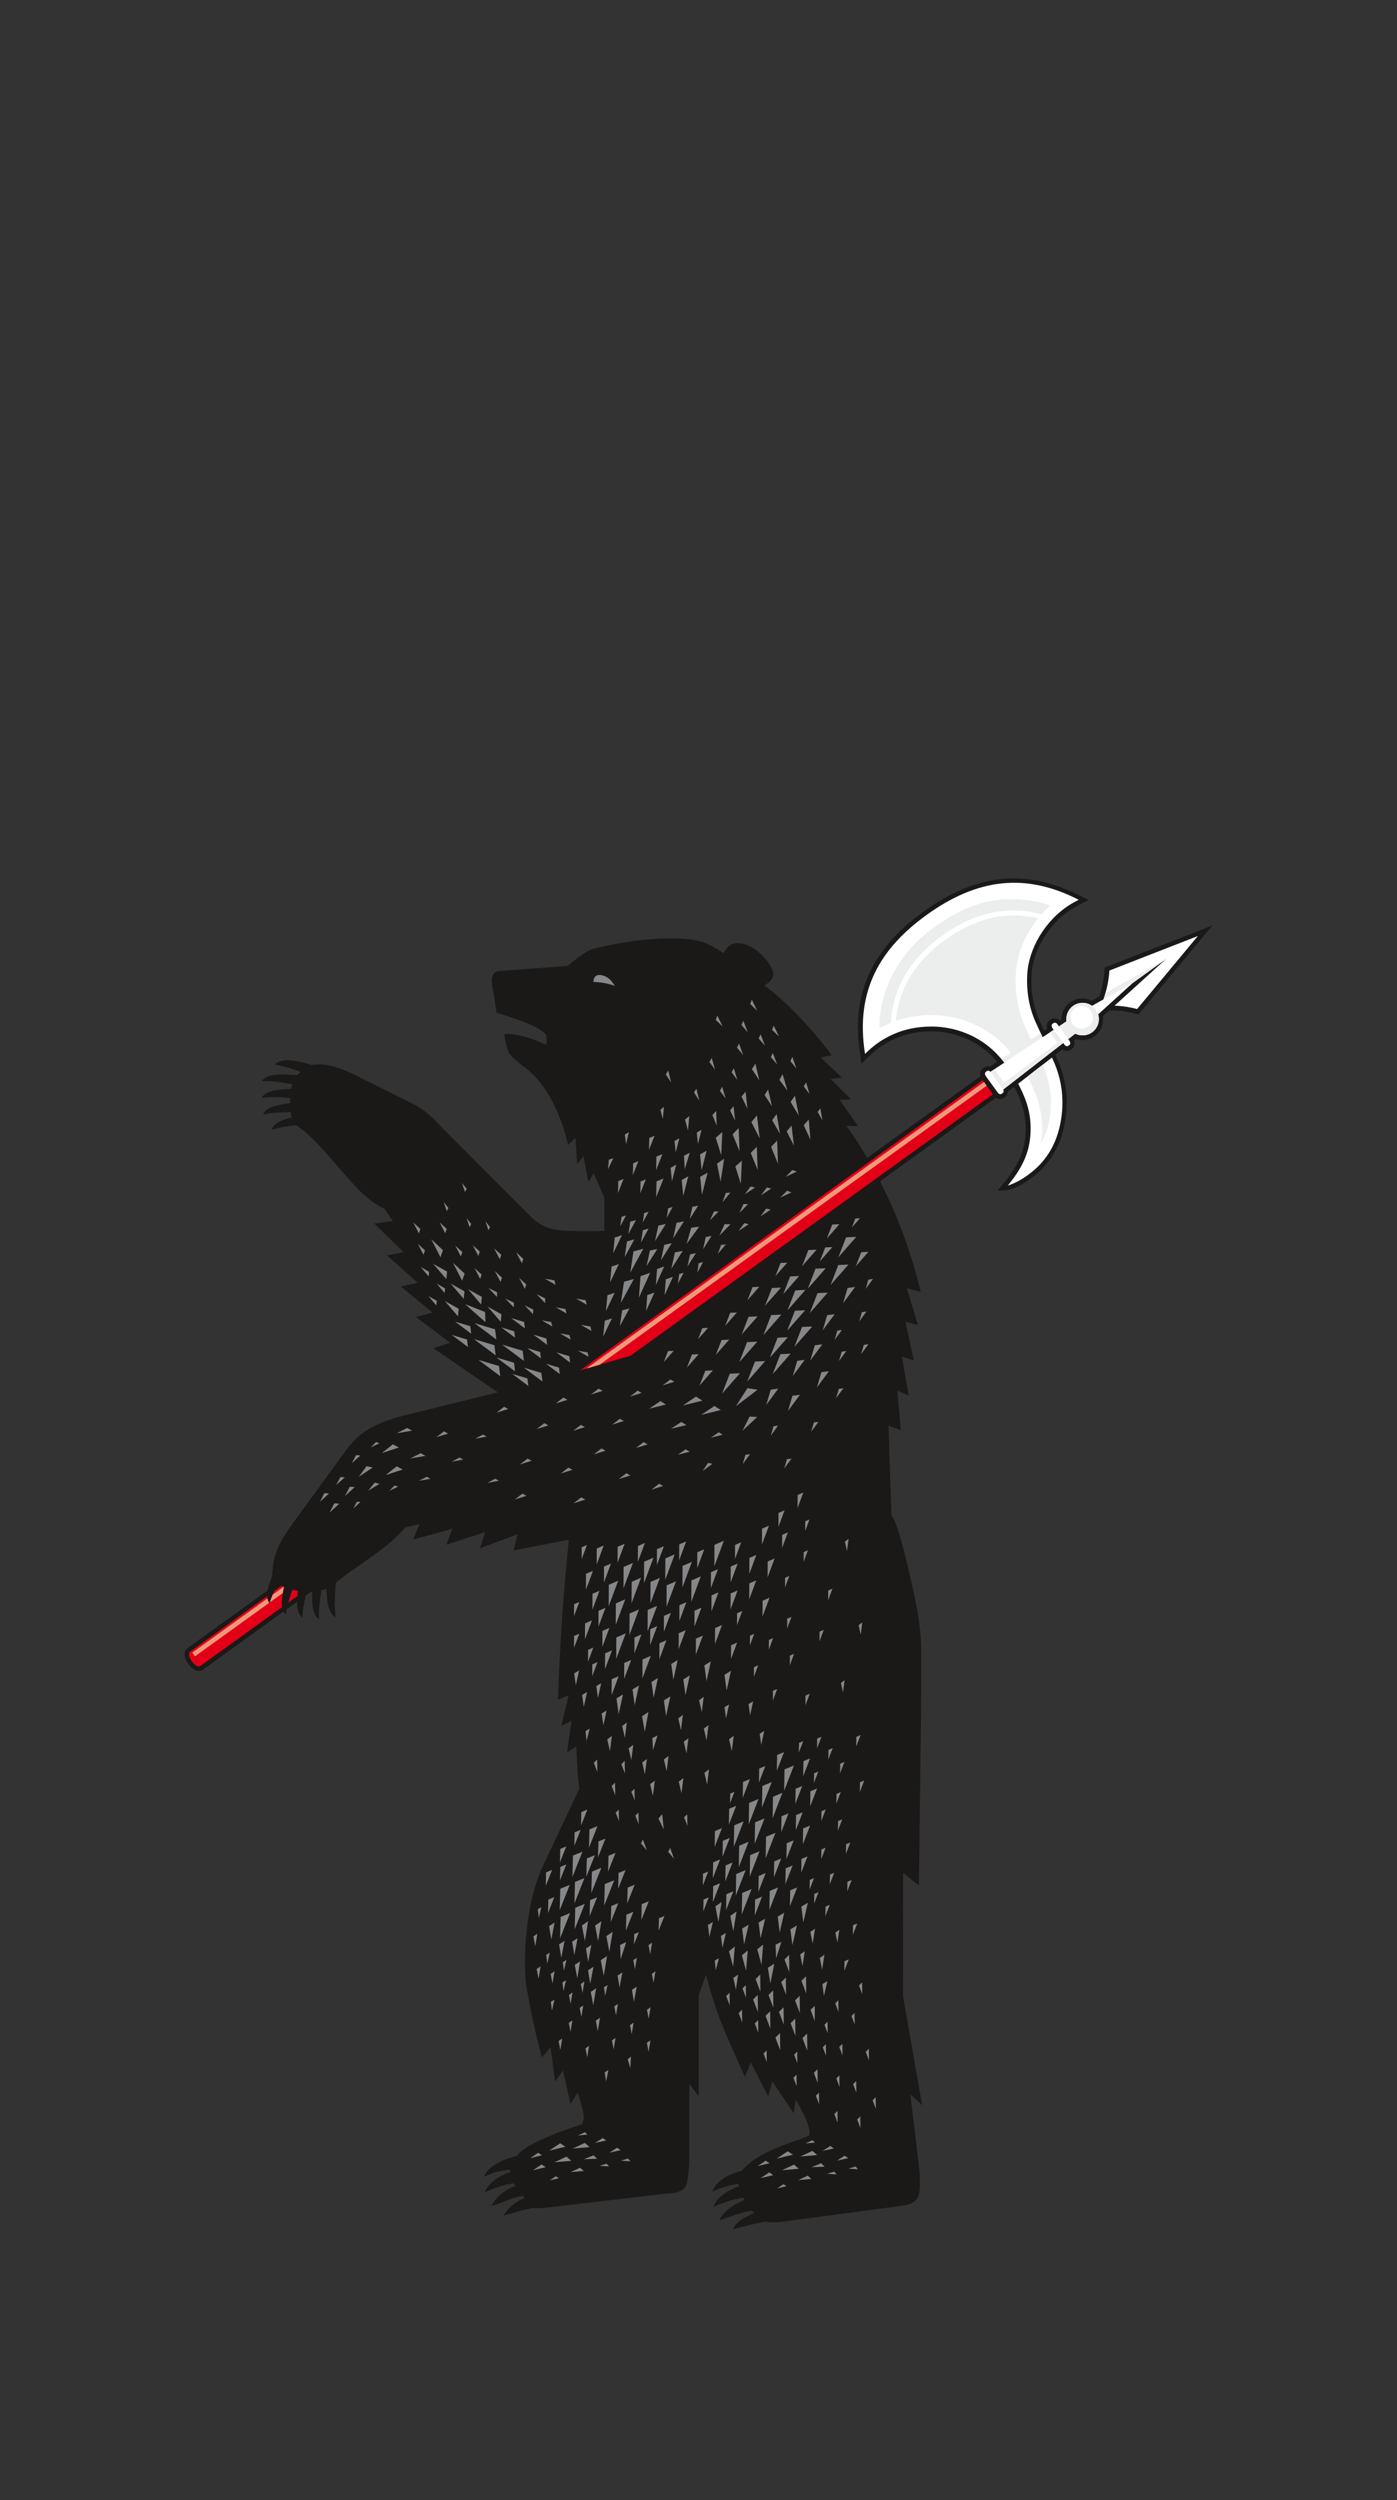 <?xml version="1.0" encoding="UTF-8" standalone="no"?>
<svg
	xmlns:dc="http://purl.org/dc/elements/1.1/"
	xmlns:cc="http://creativecommons.org/ns#"
	xmlns:rdf="http://www.w3.org/1999/02/22-rdf-syntax-ns#"
	xmlns:svg="http://www.w3.org/2000/svg"
	xmlns="http://www.w3.org/2000/svg"
	xmlns:sodipodi="http://sodipodi.sourceforge.net/DTD/sodipodi-0.dtd"
	xmlns:inkscape="http://www.inkscape.org/namespaces/inkscape"
	version="1.1"
	width="354.331"
	height="633.828"
	id="svg2"
	inkscape:version="0.91 r13725"
	viewBox="0 0 354.331 633.828"
	sodipodi:docname="1111111111.svg"
>
	
	<rect x="0" y="0" width="354.331" height="633.828" fill="#333333" stroke="none"/>
	
	
	<defs id="defs48"/>
	
	<sodipodi:namedview
		pagecolor="#ffffff"
		bordercolor="#666666"
		borderopacity="1"
		objecttolerance="10"
		gridtolerance="10"
		guidetolerance="10"
		inkscape:pageopacity="0"
		inkscape:pageshadow="2"
		inkscape:window-width="1304"
		inkscape:window-height="746"
		id="namedview46"
		showgrid="false"
		fit-margin-top="0"
		fit-margin-left="0"
		fit-margin-right="0"
		fit-margin-bottom="0"
		inkscape:zoom="0.28032173"
		inkscape:cx="177.16539"
		inkscape:cy="301.61721"
		inkscape:window-x="-8"
		inkscape:window-y="-8"
		inkscape:window-maximized="1"
		inkscape:current-layer="svg2"
	/>
	<g
		id="g28"
		transform="translate(-120.472,-88.734)"
	>
		<path
			d="m 257.877,610.345 0,10e-4 2.254,-2.595 1.134,8.692 2.012,-2.777 1.897,8.58 1.808,-3.027 c 0.665,2.461 2.674,7.386 0.692,8.212 -6.212,2.017 -14.436,5.239 -16.067,7.909 -3.314,0.667 -7.419,2.58 -8.385,5.283 2.204,-1.04 4.097,-1.592 6.561,-1.798 l 0.246,0.621 c -2.989,0.773 -5.706,2.831 -6.635,5.056 1.84,-0.697 5.028,-2.057 7.408,-2.207 l 0.449,0.671 c -2.951,0.936 -5.256,3.165 -6.16,5.093 2.485,-0.696 5.179,-2.164 7.888,-2.589 l 0.612,0.489 c -2.784,1.172 -4.244,2.541 -5.417,4.51 2.687,-0.675 5.104,-1.567 7.816,-2.012 0.355,0.24 2.599,0.043 3.085,-0.014 l 29.942,-3.505 c 1.808,-0.212 5.258,0.044 5.75,-3.096 0.306,-1.952 0.548,-3.715 0.547,-5.394 l -0.014,-19.422 2.386,3.218 0.005,-25.652 1.878,-5.245 c 2.314,9.525 5.342,15.954 9.785,25.817 l 0.044,0.118 0.014,-0.034 c 0.007,0.011 0.015,0.022 0.023,0.033 0.01,-0.054 0.02,-0.106 0.03,-0.159 l 1.447,-3.461 4.416,8.581 1.051,-3.794 5.402,8.072 0.511,-3.478 c 1.581,2.536 4.684,8.657 3.053,9.285 -5.451,2.099 -12.829,4.057 -16.742,8.794 -3.041,0.656 -6.714,2.574 -7.467,5.297 2.19,-1.043 3.83,-1.564 6.61,-2.01 0.061,0.209 0.126,0.418 0.193,0.628 -2.946,0.929 -5.716,2.887 -6.515,5.196 1.793,-0.796 4.891,-1.99 7.611,-2.288 0.084,0.187 0.17,0.375 0.26,0.562 -2.893,1.093 -5.43,3.077 -6.371,5.096 2.463,-0.691 5.38,-1.958 8.233,-2.396 0.13,0.194 0.431,0.386 0.57,0.579 -2.641,1.204 -4.417,2.144 -5.418,4.198 2.858,-0.834 5.95,-1.565 8.236,-1.991 1.097,0.228 2.849,0.218 3.714,0.103 l 30.959,-4.12 c 1.817,-0.242 4.09,-0.822 4.434,-3.461 0.226,-1.736 0.18,-3.732 -0.013,-5.88 l -2.277,-18.946 2.998,2.786 -4.854,-27.719 0.028,-31.212 4.014,3.225 0.526,-43.542 0.046,-15.675 c 0.011,-3.892 -0.31,-7.992 -2.185,-16.369 -0.794,-3.548 -3.557,-16.203 -5.363,-18.297 l -0.747,-22.732 3.121,1.177 -0.853,-10.026 2.87,1.274 -1.74,-9.956 3.019,1.054 -2.11,-9.825 3.156,0.816 -2.813,-9.361 3.546,0.979 c -2.445,-10.196 -6.068,-19.714 -10.334,-28.068 l 29.373,-21.177 c 0.636,0.429 1.452,0.469 2.054,0.035 l 0.318,-0.229 c 0.435,-0.314 0.671,-0.812 0.691,-1.344 l 1.588,-1.231 c 0.712,1.348 1.332,2.743 1.837,4.169 0.363,1.079 0.641,2.149 0.834,3.269 0.163,1.053 0.242,2.089 0.253,3.152 -0.004,1.041 -0.074,2.056 -0.217,3.085 -0.215,1.311 -0.541,2.532 -1.012,3.772 -0.162,0.398 -0.331,0.788 -0.511,1.178 -0.455,0.93 -0.958,1.807 -1.52,2.677 -1.447,2.167 -2.225,3.036 -3.898,5.021 1.239,0.089 1.905,-0.016 3.083,-0.283 0.455,-0.103 1.155,-0.329 1.601,-0.524 0.878,-0.413 1.7,-0.869 2.519,-1.387 0.792,-0.524 1.544,-1.078 2.283,-1.67 0.763,-0.635 1.47,-1.294 2.156,-2.014 0.646,-0.71 1.235,-1.438 1.794,-2.22 0.62,-0.91 1.159,-1.833 1.652,-2.821 0.334,-0.707 0.632,-1.416 0.905,-2.151 0.366,-1.046 0.662,-2.091 0.907,-3.173 0.257,-1.233 0.441,-2.456 0.558,-3.713 0.121,-1.623 0.117,-3.203 -0.02,-4.829 -0.056,-0.533 -0.121,-1.06 -0.198,-1.593 -0.207,-1.248 -0.482,-2.452 -0.838,-3.667 -0.275,-0.872 -0.58,-1.72 -0.923,-2.57 -0.259,-0.606 -0.525,-1.209 -0.796,-1.811 l 1.739,-1.349 c 0.644,0.469 1.496,0.526 2.117,0.079 l 0.318,-0.229 c 0.658,-0.474 0.859,-1.369 0.549,-2.163 l 0.42,-0.326 c 1.56,0.518 3.339,0.306 4.769,-0.724 1.661,-1.197 2.422,-3.189 2.138,-5.088 l 1.636,-1.484 c 1.392,0.009 2.782,0.104 4.162,0.324 1.095,0.185 2.147,0.435 3.227,0.71 l 18.765,-22.548 -27.331,10.66 -0.113,1.511 c -0.185,1.799 -0.543,3.525 -1.055,5.255 -0.06,0.189 -0.122,0.379 -0.185,0.567 l -1.932,1.085 c -1.712,-0.869 -3.842,-0.779 -5.502,0.417 -1.425,1.026 -2.187,2.639 -2.196,4.276 l -0.436,0.289 c -0.658,-0.597 -1.613,-0.713 -2.293,-0.223 l -0.318,0.229 c -0.641,0.462 -0.85,1.326 -0.571,2.105 l -0.767,0.509 c -0.456,-0.981 -0.904,-1.966 -1.333,-2.958 -0.491,-1.185 -0.889,-2.377 -1.203,-3.623 -0.292,-1.235 -0.491,-2.465 -0.608,-3.732 -0.132,-1.691 -0.126,-3.364 0.058,-5.054 l 0.192,-1.186 c 0.171,-0.801 0.376,-1.573 0.622,-2.357 0.274,-0.786 0.575,-1.543 0.916,-2.304 0.366,-0.757 0.754,-1.486 1.181,-2.213 0.559,-0.896 1.148,-1.739 1.8,-2.573 0.398,-0.483 0.804,-0.95 1.228,-1.413 0.716,-0.74 1.45,-1.423 2.245,-2.081 0.52,-0.406 1.048,-0.802 1.602,-1.165 1.462,-0.949 3.042,-1.698 4.593,-2.489 l -3.346,-1.655 -1.275,-0.585 -2.538,-1.026 -2.522,-0.831 -2.509,-0.636 -1.25,-0.244 -1.248,-0.196 -1.245,-0.145 -1.243,-0.097 -1.24,-0.047 -1.238,0.001 -1.236,0.051 -1.235,0.1 -1.233,0.15 -1.23,0.198 -1.229,0.247 -1.228,0.295 -2.452,0.735 -2.448,0.927 -2.447,1.117 -2.449,1.305 -2.454,1.492 -2.461,1.677 -2.171,1.631 -2.049,1.695 -1.921,1.766 -1.786,1.841 -1.645,1.922 -1.496,2.008 -1.339,2.098 -0.608,1.084 -0.566,1.107 -0.523,1.133 -0.478,1.157 -0.433,1.182 -0.388,1.208 -0.341,1.234 -0.293,1.26 -0.244,1.286 -0.196,1.312 -0.145,1.34 -0.095,1.367 -0.044,1.395 0.009,1.423 0.061,1.452 0.114,1.48 0.168,1.511 0.547,3.784 c 1.142,-1.11 2.259,-2.255 3.482,-3.275 0.973,-0.79 1.981,-1.487 3.067,-2.108 1.362,-0.754 2.764,-1.354 4.247,-1.824 1.274,-0.382 2.546,-0.647 3.864,-0.813 1.927,-0.219 3.811,-0.223 5.739,-0.008 l 1.067,0.158 c 1.069,0.197 2.097,0.452 3.135,0.777 0.683,0.232 1.347,0.484 2.011,0.765 0.823,0.372 1.608,0.775 2.39,1.226 1.085,0.662 2.077,1.377 3.046,2.199 0.482,0.431 0.946,0.87 1.393,1.334 0.341,0.36 0.671,0.726 0.993,1.098 l -1.839,1.221 c -0.517,-0.158 -1.073,-0.096 -1.515,0.222 l -0.318,0.229 c -0.608,0.438 -0.826,1.238 -0.61,1.984 l -28.691,20.686 c -1.702,-2.9 -3.475,-5.621 -5.293,-8.136 l 2.968,0.101 -4.67,-6.672 2.883,-0.129 -5.161,-5.145 2.864,-0.362 -5.42,-5.096 2.826,-0.594 c -5.229,-7.027 -12.416,-14.415 -17.128,-17.672 0.011,-0.008 0.021,-0.015 0.032,-0.023 0,0 2.195,-1.059 2.265,-2.767 0.07,-1.708 -2.109,-4.541 -4.483,-6.247 -2.479,-1.781 -4.982,-2.008 -6.216,-1.346 -0.679,0.364 -1.367,1.195 -1.952,2.183 -1.339,-0.922 -2.667,-1.741 -4.168,-2.365 -0.09,-0.055 -0.179,-0.111 -0.269,-0.166 -0.31,-0.115 -0.616,-0.204 -0.918,-0.273 -0.965,-0.313 -2.01,-0.546 -3.176,-0.679 -1.312,-0.149 -2.704,-0.231 -4.152,-0.251 -6.276,-0.086 -13.623,0.978 -20.226,2.618 -2.348,0.583 -6.567,4.373 -6.631,4.373 l -16.66,1.242 c -3.715,-0.139 -2.342,3.767 -1.948,6.507 0.271,1.886 0.606,4.081 0.606,4.081 6.765,2.14 10.427,3.49 12.516,5.52 0.291,0.733 0.217,2.217 0.034,2.644 -1.675,-0.81 -6.272,-2.85 -10.382,-2.772 -0.443,0.052 0.141,2.168 0.694,4.204 0.431,1.347 2.436,2.794 4.995,4.869 6.386,5.176 9.186,14.424 10.315,19.08 l -0.002,0.027 0.007,-0.007 c 0,8e-4 3e-4,0.001 6e-4,0.002 6e-4,-10e-4 9e-4,-0.002 10e-4,-0.003 l 1.865,-1.814 0.396,6.667 1.628,-2.044 1.234,6.563 1.338,-2.143 2.704,6.078 0.001,8.481 c -2.272,0.072 -4.537,0.094 -6.627,0.05 -5.586,-0.118 -8.534,-0.158 -12.429,-4.065 L 233.307,375.35 c -1.532,-1.537 -4.04,-4.742 -8.189,-6.804 l -14.771,-7.344 c -3.325,-1.653 -7.073,-3.064 -10.875,-2.472 -3.759,-1.139 -7.406,-1.986 -9.298,-0.14 2.299,0.487 4.425,1.121 6.539,1.886 -0.269,0.266 -0.52,0.543 -0.753,0.83 -3.651,-0.16 -7.76,-0.608 -9.055,1.524 2.664,-0.115 5.103,0.344 7.709,0.799 -0.144,0.383 -0.255,0.776 -0.332,1.174 -3.231,0.134 -6.478,0.335 -7.429,2.283 2.47,-0.335 4.791,-0.152 7.237,0.049 -0.017,0.444 -0.025,0.872 -0.025,1.284 -3.098,0.42 -6.132,0.949 -6.876,2.909 2.362,-0.543 4.628,-0.586 7.007,-0.61 0.061,0.473 0.145,0.908 0.255,1.3 -2.478,0.64 -4.636,1.479 -5.107,3.17 2.095,-0.689 4.148,-0.957 6.284,-1.182 0.029,0.023 0.059,0.045 0.09,0.066 8.366,5.866 14.665,17.916 22.219,21.07 l 2.174,3.163 -4.716,0.624 7.495,7.297 -4.304,0.758 7.8,6.97 -4.268,0.941 8.09,6.632 -4.224,1.121 8.696,6.529 -4.325,1.356 16.395,11.209 -23.395,5.761 c -9.065,2.232 -12.393,5.188 -15.237,9.088 l -13.307,18.25 c -3.451,4.732 -4.855,7.698 -5.204,11.893 -0.112,0.496 -0.136,0.986 -0.071,1.449 -0.511,1.303 -0.975,2.595 -1.191,3.757 l -20.37,14.686 -0.401,0.425 -0.245,0.6 -0.053,0.579 0.065,0.531 0.141,0.494 0.197,0.469 0.525,0.877 0.666,0.774 0.383,0.335 0.425,0.291 0.484,0.229 0.565,0.132 0.645,-0.043 0.53,-0.246 20.464,-14.754 c 0.155,0.303 0.356,0.568 0.615,0.79 0.058,-0.474 0.133,-0.936 0.221,-1.392 l 2.617,-1.887 c -0.018,1.772 0.28,3.263 1.352,4.025 0.057,-1.958 0.416,-3.773 0.856,-5.617 l 1.365,-0.984 c 0.088,-0.005 0.174,-0.011 0.262,-0.017 -0.079,3.027 -8e-4,5.955 1.758,6.978 -0.157,-2.517 0.203,-4.842 0.585,-7.299 0.408,-0.083 0.826,-0.193 1.226,-0.332 0.195,3.163 0.486,6.297 2.413,7.193 -0.458,-2.956 -0.167,-5.71 6e-4,-8.724 5.862,-4.874 12.601,-8.203 17.603,-14.047 l 3.65,-0.895 -1.635,3.968 9.943,-2.775 -1.492,4.049 9.817,-3.19 -1.32,4.109 9.54,-3.551 -0.233,1.018 -0.777,3.072 13.796,-2.669 0.218,0.039 c -1.424,13.852 -2.258,26.075 -2.744,40.472 3e-4,-2e-4 6e-4,-2e-4 8e-4,-2e-4 l 2.701,-1.134 -1.841,7.8 2.554,-1.277 -1.125,7.976 2.317,-1.465 c 0.136,1.124 0.252,6.642 0.776,10.709 l -9.303,19.794 c -3.601,7.663 -5.133,20.238 -4.181,29.883 1.719,9.488 2.108,10.89 3.973,18.405 z"
			style="fill:#1b1918;fill-rule:evenodd"
			id="path34"
			inkscape:connector-curvature="0"
		/>
		<path
			d="m 382.303,385.774 c -1.851,1.506 -3.932,2.824 -6.227,3.542 3.48,-4.234 5.627,-8.226 5.791,-13.724 0.128,-4.268 -0.864,-7.599 -2.783,-11.393 -0.12,-0.237 -0.242,-0.471 -0.367,-0.705 l 8.563,-6.638 0.25,0.542 c 2.386,5.168 2.986,10.647 1.879,16.201 -0.956,4.796 -3.158,8.959 -7.107,12.173 z m -4.155,-23.31 c 0,0 -3e-4,-3e-4 -3e-4,-3e-4 l -3.229,2.504 c 0.116,0.234 0.156,0.445 0.036,0.725 -0.133,0.189 -0.339,0.315 -0.535,0.426 -0.305,0.091 -0.515,-0.014 -0.752,-0.203 l -3.166,-4.358 c -0.184,-0.311 -0.281,-0.55 -0.132,-0.9 0.132,-0.187 0.336,-0.314 0.534,-0.425 0.303,-0.091 0.515,0.013 0.753,0.203 l 0.031,0.043 3.529,-2.342 c -0.661,-0.829 -1.363,-1.628 -2.107,-2.389 -4.261,-4.356 -10.287,-6.747 -16.346,-6.752 -3.865,-0.002 -7.405,0.753 -10.863,2.497 -1.572,0.793 -3.015,1.759 -4.361,2.9 -0.575,0.487 -1.121,1.005 -1.661,1.534 -2.603,-16.204 4.046,-26.924 15.716,-35.299 12.916,-9.269 25.107,-10.625 38.48,-3.766 -0.97,0.49 -1.901,1.006 -2.803,1.609 -5.544,3.703 -9.878,10.52 -10.25,17.278 -0.241,4.371 0.444,8.51 2.282,12.492 l 1.601,3.469 2.827,-1.876 -0.328,-0.451 c -0.184,-0.311 -0.281,-0.55 -0.132,-0.9 0.132,-0.187 0.336,-0.314 0.534,-0.425 0.303,-0.091 0.515,0.013 0.753,0.203 l 0.502,0.692 1.906,-1.265 c -0.204,-1.47 0.39,-3.006 1.673,-3.93 1.466,-1.056 3.403,-1.006 4.803,-0.016 l 2.912,-1.635 c 0.117,-0.339 0.229,-0.679 0.336,-1.019 0.619,-2.054 1.03,-4.145 1.164,-6.291 l 22.434,-8.75 -15.404,18.509 c -0.986,-0.261 -1.984,-0.457 -2.989,-0.609 -0.909,-0.127 -1.816,-0.207 -2.724,-0.249 l 13.042,-11.833 -8.425,6.072 -6.314,5.729 c 0,0 -4e-4,-1e-4 -4e-4,-1e-4 l -2.472,2.243 c 0.497,1.643 -0.07,3.496 -1.537,4.552 -1.288,0.928 -2.939,1.004 -4.271,0.337 l -1.789,1.387 0.316,0.434 c 0.183,0.311 0.281,0.553 0.132,0.901 -0.133,0.189 -0.339,0.315 -0.535,0.426 -0.304,0.091 -0.515,-0.014 -0.752,-0.203 l -0.422,-0.581 -3.041,2.357 -5e-4,-6e-4 -8.959,6.948 z"
			style="fill:#ffffff;fill-rule:evenodd"
			id="path36"
			inkscape:connector-curvature="0"
		/>
		<path
			d="m 354.566,326.072 c 2.701,-2.274 5.543,-4.204 8.668,-5.857 4.812,-2.545 12.821,-5.38 23.587,-1.956 -0.791,0.734 -1.528,1.49 -2.214,2.277 -9.001,-2.48 -17.564,-0.08 -25.172,5.406 -7.564,5.455 -12.491,12.862 -13.011,22.114 -0.998,0.415 -1.971,0.882 -2.911,1.415 -0.072,-12.191 7.656,-20.537 11.054,-23.398 z m 46.128,15.013 c -0.108,0.341 -0.22,0.681 -0.336,1.02 l 7.444,-4.18 8.416,-6.063 -15.348,8.618 c -0.057,0.202 -0.115,0.404 -0.176,0.605 z m -5.639,1.894 c 2.274,0 4.128,1.855 4.128,4.129 0,2.274 -1.854,4.129 -4.128,4.129 -0.666,0 -1.298,-0.16 -1.856,-0.442 l -0.865,0.671 -0.13,0.101 -0.793,0.615 -2.347,-3.231 0.856,-0.568 0.132,-0.087 0.917,-0.608 c -0.027,-0.19 -0.041,-0.382 -0.041,-0.579 0,-2.273 1.855,-4.129 4.129,-4.129 z m -2.157,7.646 c -0.014,-0.009 -0.028,-0.017 -0.042,-0.026 -0.009,-0.005 -0.017,-0.011 -0.025,-0.016 -3e-4,0 -3e-4,-3e-4 -6e-4,-3e-4 -0.695,-0.447 -1.25,-1.097 -1.577,-1.865 0.117,0.278 0.268,0.547 0.451,0.802 0.314,0.435 0.697,0.791 1.125,1.063 z m 1.933,-6.837 c 1.579,0 2.867,1.289 2.867,2.867 0,1.579 -1.288,2.867 -2.867,2.867 -1.579,0 -2.867,-1.289 -2.867,-2.867 0,-1.578 1.288,-2.867 2.867,-2.867 z m -1.933,6.837 c -0.014,-0.008 -0.028,-0.017 -0.042,-0.026 z m -6.14,-0.146 1.918,2.662 -13.537,10.094 -2.41,-3.346 c -0.017,-0.023 -0.033,-0.045 -0.05,-0.067 l -0.989,0.656 3.134,4.313 c 0.036,0.061 0.069,0.118 0.097,0.175 l 0.564,-0.437 c 3e-4,3e-4 3e-4,9e-4 6e-4,10e-4 l 13.728,-10.646 0.937,-0.726 -2.417,-3.326 -0.974,0.646 z m -8.038,13.016 2.342,-1.816 c 0.952,1.729 1.766,3.531 2.42,5.374 1.276,3.787 1.655,7.758 1.004,11.714 1.9,-3.422 2.624,-7.387 2.533,-11.272 -0.124,-2.81 -0.7,-5.398 -1.752,-8.005 -0.114,-0.268 -0.231,-0.535 -0.349,-0.801 l -6.198,4.805 c -2e-4,3e-4 0,6e-4 3e-4,9e-4 z m 5.691,-12.857 -2.479,1.645 c -0.631,-1.347 -1.246,-2.7 -1.815,-4.073 -2.125,-5.369 -2.694,-11.365 -1.303,-16.992 0.406,-1.443 0.898,-2.79 1.511,-4.159 0.966,-2 2.088,-3.809 3.414,-5.482 -8.46,-2.117 -16.438,0.316 -23.535,5.433 -6.873,4.957 -11.79,11.691 -12.514,20.561 4.77,-1.651 9.825,-1.901 14.775,-0.858 l 1.234,0.306 c 2.081,0.595 3.987,1.372 5.888,2.409 2.299,1.325 4.272,2.869 6.1,4.797 0.419,0.452 0.826,0.915 1.223,1.389 l -2.438,1.618 c 0.255,0.296 0.504,0.598 0.747,0.903 l 2.43,-1.612 4.785,-3.175 c 0,0 0,0 -3e-4,-3e-4 l 2.471,-1.639 -0.494,-1.071 z"
			style="fill:#eceded;fill-rule:evenodd"
			id="path38"
			inkscape:connector-curvature="0"
		/>
		<path
			d="m 171.329,511.091 20.685,-14.914 c -0.225,-1.418 0.09,-3.249 0.483,-5.117 -0.207,-0.084 -0.416,-0.173 -0.625,-0.265 l -1.832,1.321 c -0.46,0.988 -0.866,2.005 -1.187,3.094 -0.407,-0.488 -0.597,-1.094 -0.631,-1.783 l -19.496,14.056 c -1.203,0.867 1.401,4.474 2.603,3.607 z m 22.265,-16.053 2.298,-1.657 c 0.035,-0.428 0.081,-0.865 0.131,-1.305 -0.468,-0.078 -0.931,-0.177 -1.394,-0.299 -0.379,1.091 -0.739,2.164 -1.035,3.261 z m 86.835,-62.607 91.895,-66.255 -2.615,-3.599 -102.07,73.591 12.789,-3.737 z"
			style="fill:#e30016;fill-rule:evenodd"
			id="path40"
			inkscape:connector-curvature="0"
		/>
		<path
			d="m 370.741,364 -98.19,70.733 -3.354,0.98 100.859,-72.656 0.685,0.943 z m -178.548,128.624 -3.271,2.356 c 0.208,-0.673 0.449,-1.32 0.714,-1.95 l 2.78,-2.003 c 0.027,0.011 0.054,0.023 0.081,0.034 -0.111,0.527 -0.215,1.05 -0.303,1.562 z m -3.431,2.471 -18.838,13.571 -0.681,-0.945 19.049,-13.723 c 0.082,0.406 0.233,0.776 0.471,1.097 z"
			style="fill:#f3987b;fill-rule:evenodd"
			id="path42"
			inkscape:connector-curvature="0"
		/>
		<path
			d="m 254.93,635.892 3.024,-0.731 -0.985,-0.629 -2.039,1.36 z m 21.519,-297.192 c -2.097,-0.727 -3.772,-0.964 -5.472,-1.016 0.068,-2.538 2.539,-1.791 3.608,-1.085 0.725,0.479 1.156,1.073 1.864,2.101 z m -61.936,116.983 2.201,-1.034 -0.853,-0.327 -1.349,1.361 z m -8.802,9.56 2.216,-1.941 -1.102,-0.096 -1.114,2.037 z m 2.265,2.783 2.469,-2.267 -1.257,-0.079 -1.212,2.346 z m 69.499,82.438 -0.07,-2.956 -0.783,0.787 0.853,2.168 z m 1.805,-171.647 0.673,-3.044 -1,0.609 0.327,2.435 z m 9.297,-6.349 0.306,-3.102 -0.92,0.723 0.614,2.379 z m 2.116,-9.29 -0.712,-3.035 -0.637,0.981 1.349,2.053 z m 7.133,4.574 -0.712,-3.035 -0.637,0.982 1.349,2.053 z m 5.967,-18.742 -1.386,-2.792 -0.397,1.101 1.783,1.691 z m -1.934,10.938 -0.879,-2.991 -0.582,1.015 1.461,1.975 z m -16.778,20.306 1.41,-3.566 -1.333,0.546 -0.076,3.021 z m 9.882,-4.874 0.34,-3.683 -1.086,0.866 0.746,2.817 z m -11.913,28.37 1.92,-3.523 -1.454,0.396 -0.466,3.127 z m 6.54,-6.259 1.479,-2.744 -1.129,0.312 -0.35,2.432 z m -6.091,1.218 1.479,-2.744 -1.129,0.313 -0.35,2.432 z m -5.716,0.937 1.479,-2.744 -1.129,0.313 -0.35,2.432 z m -68.1,60.046 2.216,-1.941 -1.102,-0.096 -1.114,2.037 z m 91.97,26.153 2.407,-6.468 -2.378,1.031 -0.029,5.438 z m 16.261,-9.995 1.565,-4.207 -1.547,0.67 -0.018,3.537 z m -4.188,4.486 1.785,-4.798 -1.764,0.765 -0.02,4.034 z m -69.658,-15.638 2.944,-0.554 -0.94,-0.502 -2.004,1.057 z m 36.18,-21.889 2.976,-0.929 -1.026,-0.565 -1.95,1.494 z m -29.215,26.096 2.976,-0.929 -1.026,-0.565 -1.95,1.494 z m 14.913,0.954 2.976,-0.929 -1.026,-0.565 -1.95,1.493 z m -24.969,-16.352 2.945,-0.556 -0.94,-0.501 -2.004,1.057 z m 34.757,-3.576 2.976,-0.929 -1.026,-0.564 -1.95,1.493 z m 6.027,5.928 2.976,-0.928 -1.026,-0.565 -1.95,1.493 z m -10.683,1.601 2.976,-0.929 -1.026,-0.564 -1.95,1.493 z m -5.223,-5.981 2.976,-0.929 -1.026,-0.565 -1.95,1.494 z m -9.273,-0.43 2.976,-0.928 -1.026,-0.565 -1.95,1.493 z m -21.56,8.281 2.943,-0.554 -0.939,-0.502 -2.004,1.057 z m 17.311,0.69 2.976,-0.929 -1.026,-0.565 -1.95,1.494 z m 10.355,2.298 2.976,-0.928 -1.026,-0.565 -1.95,1.493 z m -16.288,-15.431 2.976,-0.929 -1.026,-0.565 -1.95,1.493 z m 30.991,16.849 2.976,-0.928 -1.026,-0.565 -1.95,1.493 z m -7.034,-21.444 2.976,-0.928 -1.026,-0.565 -1.95,1.493 z m -8.936,2.269 2.976,-0.929 -1.026,-0.565 -1.95,1.493 z m 24.281,21.84 2.976,-0.929 -1.026,-0.565 -1.95,1.494 z m 27.655,-69.27 2.598,-1.724 -1.143,-0.256 -1.455,1.98 z m -18.735,6.968 3.187,-4.371 -2.013,0.274 -1.174,4.097 z m -15.71,3.361 2.45,-4.496 -1.854,0.506 -0.595,3.99 z m -2.91,-0.958 2.216,-4.616 -1.826,0.6 -0.39,4.016 z m 3.861,-4.91 1.92,-3.523 -1.454,0.396 -0.466,3.127 z m 11.342,1.114 2.739,-4.326 -1.885,0.383 -0.854,3.943 z m 22.295,-10.92 2.598,-1.724 -1.143,-0.256 -1.454,1.98 z m 6.236,-4.677 2.821,-1.329 -1.094,-0.419 -1.727,1.748 z m -15.976,6.404 1.963,-2.422 -1.167,0.098 -0.796,2.324 z m 14.619,-1.137 2.821,-1.329 -1.094,-0.419 -1.727,1.748 z m -8.998,-0.84 2.598,-1.724 -1.143,-0.256 -1.455,1.98 z m -22.775,11.859 2.739,-4.326 -1.884,0.383 -0.854,3.943 z m -2.146,6.325 2.739,-4.326 -1.884,0.383 -0.854,3.943 z m 16.091,-11.611 2.187,-2.222 -1.171,-0.015 -1.016,2.237 z m -1.748,7.356 2.146,-3.39 -1.477,0.3 -0.669,3.09 z m 9.219,-9.227 2.187,-2.221 -1.171,-0.016 -1.015,2.237 z m -0.228,4.588 2.6,-1.72 -1.143,-0.257 -1.457,1.978 z m -12.383,-3.033 2.146,-3.39 -1.477,0.3 -0.669,3.09 z m -17.731,27.151 2.45,-4.496 -1.855,0.505 -0.595,3.991 z m 0.263,-5.874 3.302,-6.061 -2.501,0.682 -0.802,5.379 z m 10.168,-10.81 2.739,-4.326 -1.885,0.383 -0.854,3.943 z m 16.416,-41.002 -0.879,-2.99 -0.582,1.015 1.461,1.975 z m 15.677,-1.991 -1.236,-4.187 -0.812,1.423 2.048,2.763 z m -2.402,18.53 -0.218,-5.881 -1.536,1.589 1.754,4.292 z m -20.305,-5.037 0.915,-3.584 -1.209,0.684 0.294,2.9 z m 15.045,-33.771 -1.387,-2.792 -0.396,1.101 1.783,1.691 z m -5.053,17.569 -0.879,-2.99 -0.582,1.016 1.461,1.975 z m 5.152,22.791 -0.217,-5.881 -1.536,1.589 1.754,4.292 z m -9.391,2.961 0.889,-5.817 -1.807,1.272 0.917,4.545 z m 5.728,-32.084 -1.066,-2.929 -0.517,1.051 1.583,1.879 z m -40.978,127.819 1.337,-3.594 -1.321,0.573 -0.015,3.022 z m 71.164,110.263 -0.034,-2.956 -0.792,0.778 0.826,2.178 z m -8.757,9.948 -0.033,-2.956 -0.792,0.778 0.826,2.178 z m -5.44,-10.084 -0.049,-4.384 -1.174,1.154 1.224,3.23 z m -15.285,1.054 -0.036,-3.199 -0.857,0.842 0.893,2.357 z m 17.418,5.938 0.039,-3.885 -1.062,1 1.023,2.885 z m -0.507,-19.657 0.591,-3.789 -1.18,0.826 0.589,2.963 z m -4.392,-35.432 1.752,-4.536 -1.684,0.706 -0.067,3.83 z m 10.402,-0.072 1.123,-2.908 -1.08,0.451 -0.043,2.457 z m -2.043,-11.165 1.123,-2.909 -1.08,0.452 -0.043,2.457 z m -1.472,-162.057 -0.554,-3.068 -0.687,0.948 1.242,2.119 z m -11.491,-14.178 -1.113,-2.912 -0.499,1.059 1.613,1.853 z m 4.244,20.582 -0.607,-5.084 -1.219,1.486 1.825,3.598 z m -14.91,-6.32 -0.398,-3.677 -0.892,1.064 1.29,2.613 z m 3.12,-3.046 -0.467,-4.312 -1.046,1.248 1.513,3.064 z m 4.454,-15.94 -1.113,-2.912 -0.499,1.059 1.613,1.853 z m -16.074,31.555 1.266,-4.961 -1.673,0.947 0.407,4.014 z m -4.29,-0.253 1.281,-4.174 -1.464,0.738 0.183,3.436 z m -2.29,-4.264 0.915,-3.584 -1.209,0.684 0.294,2.9 z m 10.41,-6.8 -0.137,-3.696 -0.965,0.998 1.102,2.698 z m -27.585,11.083 1.348,-2.811 -1.112,0.366 -0.235,2.445 z m 35.455,-34.736 -1.113,-2.912 -0.499,1.058 1.613,1.853 z m 7.955,1.076 -1.387,-2.792 -0.396,1.101 1.782,1.691 z m 4.388,8.113 -1.022,-2.945 -0.532,1.043 1.554,1.902 z m 3.334,6.498 -0.869,-2.994 -0.585,1.014 1.454,1.98 z m -12.738,-3.486 -0.997,-4.25 -0.891,1.375 1.888,2.875 z m 10.009,8.904 -0.979,-5.025 -1.106,1.572 2.085,3.453 z m 2.941,6.099 -0.414,-5.103 -1.274,1.44 1.688,3.664 z m -9.737,-8.445 -0.997,-4.25 -0.892,1.375 1.889,2.875 z m -3.126,8.141 -0.699,-5.844 -1.401,1.71 2.1,4.134 z m -4.776,11.518 0.255,-5.88 -1.659,1.461 1.404,4.419 z m -0.337,-8.272 -0.218,-5.881 -1.536,1.589 1.754,4.292 z m -4.629,1.014 0.255,-5.879 -1.659,1.46 1.403,4.419 z m -16.54,3.782 1.605,-4.061 -1.517,0.621 -0.088,3.439 z m 0.012,6.888 1.882,-4.763 -1.78,0.729 -0.102,4.034 z m -4.018,-0.996 1.409,-3.567 -1.333,0.546 -0.076,3.021 z m -1.893,-4.604 1.41,-3.567 -1.333,0.546 -0.076,3.021 z m -3.762,4.514 1.409,-3.567 -1.333,0.546 -0.077,3.021 z m 16.57,0.712 1.266,-4.962 -1.674,0.947 0.407,4.015 z m 4.731,-0.289 1.427,-5.588 -1.885,1.067 0.458,4.521 z m 19.801,-15.399 -0.852,-5.048 -1.145,1.543 1.997,3.505 z m -27.411,12.017 1.08,-4.23 -1.427,0.807 0.347,3.423 z m 6.411,98.065 1.785,-4.799 -1.765,0.766 -0.02,4.034 z m -10.24,-0.762 1.785,-4.8 -1.764,0.766 -0.02,4.034 z m -9.961,-0.62 1.785,-4.798 -1.764,0.764 -0.021,4.035 z m -5.302,0.442 1.785,-4.798 -1.764,0.764 -0.021,4.035 z m -50.725,-33.248 3.884,-0.679 -1.228,-0.676 -2.655,1.355 z m -3.796,5.015 4.349,-1.413 -1.514,-0.811 -2.835,2.224 z m 0.978,5.581 4.349,-1.413 -1.514,-0.81 -2.835,2.224 z m 63.991,22.001 1.785,-4.799 -1.765,0.766 -0.021,4.034 z m 10.468,-0.393 1.785,-4.799 -1.765,0.766 -0.02,4.034 z m 16.122,60.229 1.844,-4.776 -1.774,0.743 -0.07,4.033 z m 18.849,-12.588 1.123,-2.909 -1.08,0.452 -0.043,2.457 z m -36.428,-17.367 1.084,-5.003 -1.637,1.008 0.552,3.996 z m 8.405,0.359 1.084,-5.003 -1.637,1.008 0.553,3.996 z m -25.477,101.485 0.579,-2.899 -0.936,0.597 0.357,2.302 z m -5.114,-124.659 1.785,-4.798 -1.764,0.764 -0.021,4.035 z m 1.598,21.938 1.337,-3.594 -1.321,0.573 -0.015,3.021 z m 6.083,-4.404 2.407,-6.469 -2.378,1.031 -0.029,5.438 z m 24.158,-12.077 1.785,-4.799 -1.765,0.765 -0.02,4.034 z m -2.45,25.567 0.484,-3.872 -1.175,0.876 0.691,2.996 z m -5.281,4.576 0.484,-3.872 -1.175,0.876 0.691,2.996 z m 6.488,2.596 0.484,-3.872 -1.175,0.877 0.691,2.995 z m -88.205,-66.821 3.525,-2.364 -1.557,-0.34 -1.967,2.704 z m -1.366,8.011 1.792,-1.645 -0.912,-0.058 -0.88,1.702 z m 9.116,-4.479 2.201,-1.034 -0.853,-0.327 -1.348,1.361 z m -5.37,-0.021 2.872,-1.728 -1.215,-0.329 -1.657,2.057 z m -9.794,5.55 2.469,-2.267 -1.257,-0.079 -1.212,2.346 z m -2.439,-2.738 2.292,-2.104 -1.167,-0.074 -1.125,2.178 z m 29.514,-16.388 2.988,-0.89 -1.019,-0.578 -1.969,1.468 z m 61.266,-38.934 1.479,-2.744 -1.129,0.312 -0.35,2.432 z m 10.131,-7.525 2.016,-2.378 -1.169,0.072 -0.847,2.306 z m -5.211,4.795 1.479,-2.744 -1.129,0.313 -0.35,2.432 z m 5.625,-9.441 2.803,-2.872 -1.507,-0.013 -1.296,2.884 z m -29.485,25.603 2.216,-4.616 -1.826,0.6 -0.39,4.016 z m 0.69,-6.469 2.216,-4.616 -1.826,0.6 -0.39,4.016 z m 8.368,-3.412 2.855,-6.285 -2.445,0.862 -0.41,5.423 z m -2.189,-6.323 3.303,-6.061 -2.501,0.682 -0.802,5.379 z m 4.007,9.721 2.117,-4.662 -1.814,0.638 -0.304,4.023 z m 4.699,-4.011 2.118,-4.662 -1.814,0.639 -0.304,4.023 z m 5.786,-7.249 2.146,-3.39 -1.477,0.3 -0.669,3.09 z m -8.005,4.646 2.118,-4.662 -1.814,0.638 -0.304,4.023 z m 3.924,-4.064 2.894,-4.57 -1.99,0.405 -0.903,4.165 z m -15.535,3.416 2.216,-4.616 -1.826,0.6 -0.39,4.016 z m 47.551,57.224 1.465,-3.938 -1.448,0.626 -0.017,3.312 z m -3.92,10.109 1.465,-3.938 -1.448,0.626 -0.017,3.312 z m -3.679,7.473 1.785,-4.799 -1.765,0.766 -0.021,4.034 z m -1.289,9.944 1.785,-4.799 -1.765,0.766 -0.02,4.034 z m -3.371,-4.392 1.785,-4.799 -1.765,0.766 -0.021,4.034 z m -9.723,-2.832 1.785,-4.798 -1.764,0.764 -0.021,4.034 z m 6.115,-7.393 1.572,-4.228 -1.554,0.674 -0.018,3.554 z m 7.774,75.868 2.486,-6.438 -2.391,1.001 -0.096,5.437 z m 4.6,42.188 -0.049,-4.384 -1.174,1.154 1.224,3.23 z m -3.405,1.009 -0.049,-4.384 -1.174,1.154 1.223,3.23 z m 0.757,-5.297 -0.05,-4.384 -1.174,1.154 1.223,3.23 z m -3.909,1.135 -0.049,-4.384 -1.174,1.154 1.224,3.23 z m 0.631,-5.171 -0.049,-4.384 -1.174,1.154 1.224,3.23 z m 6.503,0.77 -0.051,-4.384 -1.174,1.154 1.226,3.23 z m -6.228,-7.647 0.419,-5.102 -1.491,1.214 1.072,3.889 z m -3.91,1.514 0.419,-5.103 -1.491,1.214 1.072,3.889 z m 9.963,-21.897 1.843,-4.777 -1.773,0.744 -0.07,4.033 z m -13.207,11.967 0.818,-5.054 -1.582,1.092 0.764,3.961 z m -3.783,-2.396 0.817,-5.054 -1.582,1.092 0.764,3.962 z m -3.824,-2.673 1.381,-3.578 -1.329,0.557 -0.052,3.021 z m -0.126,-6.558 1.381,-3.578 -1.329,0.556 -0.052,3.021 z m 7.868,-9.846 2.487,-6.438 -2.391,1.001 -0.096,5.437 z m 1.261,5.171 2.487,-6.438 -2.391,1.001 -0.096,5.437 z m -3.224,10.892 1.844,-4.777 -1.774,0.743 -0.07,4.035 z m 3.98,1.089 2.487,-6.438 -2.391,1.001 -0.096,5.437 z m -1.513,-4.792 2.487,-6.438 -2.391,1.001 -0.096,5.437 z m 3.531,-4.792 2.486,-6.438 -2.391,1.001 -0.095,5.437 z m 1.261,-8.324 2.487,-6.438 -2.391,1.001 -0.096,5.437 z m -8.165,3.285 1.845,-4.777 -1.774,0.743 -0.071,4.035 z m -28.133,-40.972 1.785,-4.798 -1.763,0.765 -0.022,4.033 z m 21.013,-17.378 1.785,-4.798 -1.764,0.765 -0.021,4.034 z m -3.044,-9.949 2.407,-6.469 -2.378,1.031 -0.029,5.438 z m -4.044,4.943 2.407,-6.469 -2.378,1.031 -0.029,5.438 z m -4.085,-0.875 2.407,-6.469 -2.379,1.031 -0.028,5.438 z m -13.175,5.914 1.785,-4.8 -1.765,0.765 -0.021,4.035 z m 20.342,5.684 1.784,-4.799 -1.763,0.765 -0.021,4.034 z m -4.891,2.534 1.785,-4.799 -1.765,0.765 -0.02,4.034 z m 22.813,-21.627 1.785,-4.799 -1.764,0.765 -0.02,4.034 z m -4.737,2.186 1.785,-4.799 -1.764,0.766 -0.02,4.034 z m -36.171,20.116 1.337,-3.594 -1.321,0.573 -0.015,3.021 z m -3.553,-3.528 1.337,-3.595 -1.322,0.573 -0.015,3.022 z m 17.34,7.748 2.132,-5.729 -2.106,0.913 -0.026,4.816 z m 1.316,-11.926 2.407,-6.468 -2.378,1.031 -0.029,5.438 z m -4.601,0.91 2.407,-6.469 -2.379,1.031 -0.029,5.438 z m -3.472,-2.582 2.407,-6.469 -2.378,1.031 -0.029,5.438 z m 4.013,-5.471 2.407,-6.469 -2.378,1.031 -0.029,5.438 z m -5.8,0.756 2.407,-6.469 -2.378,1.031 -0.029,5.438 z m 9.689,61.923 -1.013,-2.778 -0.489,0.997 1.502,1.781 z m 6.899,2.123 -1.012,-2.778 -0.489,0.997 1.502,1.781 z m 3.392,-8.353 -0.07,-2.955 -0.783,0.788 0.853,2.168 z m -13.376,-6.472 -0.07,-2.956 -0.783,0.787 0.853,2.168 z m -14.938,-29.151 0.823,-3.798 -1.242,0.765 0.419,3.033 z m 44.199,7.581 0.77,-3.555 -1.163,0.716 0.393,2.839 z m -24.656,20.454 0.484,-3.872 -1.175,0.876 0.691,2.996 z m 20.015,-11.383 0.484,-3.872 -1.175,0.876 0.691,2.996 z m -6.264,8.511 0.485,-3.872 -1.175,0.876 0.691,2.996 z m -6.501,2.221 0.484,-3.872 -1.175,0.876 0.691,2.996 z m -4.499,9.142 -0.379,-3.883 -0.954,1.113 1.333,2.77 z m -4.773,-13.984 0.484,-3.872 -1.175,0.877 0.691,2.995 z m 10.542,-5.274 0.485,-3.872 -1.176,0.876 0.691,2.996 z m -5.037,4.501 0.484,-3.872 -1.175,0.876 0.691,2.996 z m 23.989,-6.664 0.77,-3.555 -1.163,0.716 0.393,2.839 z m -8.923,-6.728 0.77,-3.555 -1.163,0.716 0.393,2.839 z m 0.163,-7.064 1.084,-5.003 -1.637,1.007 0.553,3.996 z m 1.106,-8.016 1.542,-4.144 -1.525,0.661 -0.018,3.484 z m -8.925,-1.105 1.785,-4.8 -1.764,0.765 -0.021,4.034 z m 10.44,-7.451 1.337,-3.594 -1.322,0.573 -0.015,3.021 z m -5.583,4.757 1.785,-4.799 -1.765,0.766 -0.021,4.034 z m 3.95,-8.771 1.785,-4.799 -1.764,0.765 -0.021,4.034 z m 18.539,-12.062 1.087,-2.921 -1.074,0.465 -0.013,2.456 z m -28.495,10.166 2.406,-6.47 -2.377,1.032 -0.029,5.438 z m 32.513,10.008 1.087,-2.922 -1.074,0.465 -0.013,2.457 z m 2.196,-10.438 1.088,-2.922 -1.075,0.466 -0.014,2.456 z m -5.765,26.65 1.087,-2.922 -1.074,0.465 -0.013,2.457 z m -49.575,11.631 0.484,-3.872 -1.175,0.876 0.691,2.996 z m 44.945,-31.122 1.087,-2.922 -1.074,0.465 -0.012,2.457 z m 0.667,9.354 1.087,-2.922 -1.074,0.465 -0.013,2.457 z m -10.124,-5.052 1.087,-2.922 -1.074,0.465 -0.013,2.457 z m 5.83,13.97 1.087,-2.922 -1.074,0.465 -0.013,2.457 z m -4.811,-6.007 1.087,-2.922 -1.074,0.465 -0.013,2.457 z m -42.851,-9.504 1.785,-4.798 -1.764,0.764 -0.02,4.035 z m 13.634,46.872 -0.07,-2.956 -0.783,0.787 0.852,2.168 z m -13.931,-29.727 0.823,-3.798 -1.242,0.765 0.42,3.033 z m 3.59,-2.236 0.823,-3.798 -1.242,0.765 0.419,3.033 z m 1.369,6.927 0.823,-3.798 -1.242,0.765 0.419,3.033 z m -4.261,3.927 0.794,-3.099 -1.046,0.591 0.252,2.508 z m 2.765,7.9 -0.075,-3.198 -0.847,0.852 0.923,2.346 z m 4.526,5.885 -0.075,-3.198 -0.847,0.852 0.922,2.346 z m 2.451,-5.544 -0.075,-3.198 -0.847,0.852 0.922,2.346 z m -0.017,-9.018 0.484,-3.872 -1.175,0.876 0.691,2.996 z m 7.127,3.125 1.14,-3.732 -1.308,0.662 0.168,3.07 z m -4.713,-24.55 1.785,-4.799 -1.764,0.766 -0.021,4.034 z m -3.986,15.414 1.084,-5.003 -1.637,1.007 0.553,3.996 z m 6.616,4.489 0.925,-5.035 -1.604,1.059 0.679,3.976 z m 5.402,-3.987 1.084,-5.004 -1.637,1.008 0.553,3.996 z m 4.926,-5.311 1.084,-5.004 -1.637,1.008 0.553,3.996 z m -8.08,0.654 1.084,-5.004 -1.636,1.008 0.553,3.996 z m -4.807,1.884 1.084,-5.003 -1.637,1.007 0.553,3.996 z m -2.667,-6.679 1.784,-4.798 -1.764,0.765 -0.021,4.034 z m -12.716,-15.903 1.337,-3.594 -1.322,0.573 -0.015,3.021 z m 49.408,8.496 1.088,-2.922 -1.075,0.465 -0.013,2.457 z m -41.821,-17.024 1.785,-4.798 -1.764,0.765 -0.02,4.034 z m -2.918,6.887 1.785,-4.8 -1.764,0.765 -0.021,4.035 z m 22.041,2.904 1.785,-4.8 -1.764,0.765 -0.02,4.035 z m -3.926,2.701 1.785,-4.8 -1.764,0.766 -0.021,4.034 z m -3.478,3.386 1.784,-4.799 -1.764,0.765 -0.021,4.034 z m -12.122,0.433 1.785,-4.799 -1.764,0.764 -0.021,4.035 z m 0.667,5.689 1.785,-4.798 -1.763,0.765 -0.022,4.034 z m 45.663,-20.746 1.088,-2.922 -1.074,0.466 -0.014,2.456 z m -35.763,-1.087 2.406,-6.47 -2.379,1.032 -0.028,5.438 z m 5.383,-0.839 2.406,-6.47 -2.377,1.032 -0.029,5.438 z m -10.592,2.17 2.407,-6.469 -2.378,1.031 -0.029,5.438 z m 46.09,-14.56 1.088,-2.922 -1.075,0.465 -0.013,2.457 z m -44.1,58.095 0.484,-3.872 -1.176,0.876 0.691,2.996 z m 58.11,93.282 -0.034,-2.956 -0.792,0.778 0.826,2.178 z m -5.79,-1.38 -0.034,-2.957 -0.792,0.778 0.826,2.178 z m 9.697,-3.49 -0.034,-2.957 -0.792,0.778 0.826,2.178 z m -35.486,-30.184 0.532,-3.866 -1.186,0.862 0.654,3.004 z m 27.494,-4.796 1.123,-2.908 -1.08,0.452 -0.043,2.456 z m -1.485,10.416 -0.033,-2.956 -0.792,0.778 0.826,2.178 z m -14.773,9.734 -0.049,-4.385 -1.174,1.154 1.223,3.23 z m 11.617,1.399 -0.034,-2.956 -0.792,0.778 0.826,2.178 z m -7.668,-57.211 1.752,-4.536 -1.684,0.706 -0.067,3.83 z m 7.131,42.062 0.87,-3.787 -1.252,0.75 0.382,3.038 z m 3.414,-13.575 0.505,-3.239 -1.009,0.706 0.503,2.533 z m -3.87,6.863 0.591,-3.789 -1.18,0.825 0.59,2.963 z m 11.887,23.006 -0.034,-2.956 -0.792,0.778 0.826,2.178 z m -3.621,-9.08 -0.034,-2.957 -0.792,0.778 0.826,2.179 z m -6.318,-35.575 1.123,-2.908 -1.08,0.452 -0.043,2.456 z m 5.841,12.851 1.123,-2.908 -1.08,0.452 -0.043,2.457 z m -6.965,-4.731 1.123,-2.908 -1.08,0.452 -0.043,2.457 z m -16.846,-33.898 1.625,-4.208 -1.563,0.655 -0.062,3.554 z m -11.681,30.297 1.844,-4.776 -1.773,0.742 -0.07,4.034 z m 24.528,-3.171 1.124,-2.908 -1.081,0.452 -0.043,2.456 z m 2.417,54.444 -0.034,-2.957 -0.792,0.778 0.826,2.178 z m 9.438,-2.937 -0.034,-2.956 -0.792,0.778 0.826,2.178 z m -3.509,-9.435 -0.034,-2.956 -0.792,0.778 0.826,2.178 z m -19.209,1.672 -0.034,-2.956 -0.792,0.778 0.826,2.179 z m 7.58,6.137 -0.034,-2.956 -0.792,0.778 0.826,2.179 z m 0.181,-5.84 -0.034,-2.957 -0.792,0.778 0.826,2.178 z m -22.307,-32.021 0.87,-3.787 -1.252,0.749 0.382,3.038 z m 3.306,2.773 0.87,-3.787 -1.252,0.75 0.382,3.038 z m 2.718,4.752 0.419,-5.102 -1.491,1.213 1.072,3.889 z m -4.439,0.956 0.833,-3.089 -1.053,0.578 0.221,2.511 z m 3.56,8.849 -0.036,-3.199 -0.858,0.842 0.893,2.357 z m 3.166,4.321 -0.036,-3.199 -0.858,0.842 0.893,2.357 z m 4.089,2.621 -0.036,-3.199 -0.858,0.842 0.893,2.357 z m 11.206,-16.878 0.591,-3.789 -1.18,0.826 0.589,2.963 z m -11.182,-18.832 1.844,-4.777 -1.774,0.744 -0.07,4.033 z m -3.625,13.313 1.146,-4.99 -1.649,0.988 0.503,4.002 z m 6.66,9.921 0.987,-5.024 -1.617,1.04 0.63,3.984 z m 5.584,-9.73 1.146,-4.99 -1.649,0.987 0.503,4.003 z m 2.779,-5.756 1.145,-4.99 -1.649,0.987 0.503,4.003 z m -5.992,2.532 1.146,-4.99 -1.649,0.987 0.503,4.003 z m -4.849,1.509 1.146,-4.99 -1.649,0.988 0.503,4.002 z m -1.467,-5.819 1.843,-4.776 -1.773,0.743 -0.07,4.033 z m 16.869,-23.958 1.123,-2.908 -1.08,0.451 -0.043,2.457 z m 4.195,2.5 1.123,-2.908 -1.079,0.452 -0.043,2.457 z m 2.047,5.867 1.123,-2.908 -1.08,0.452 -0.043,2.456 z m -6.267,1.331 1.124,-2.908 -1.08,0.453 -0.044,2.455 z m -1.802,11.269 1.123,-2.908 -1.08,0.452 -0.043,2.456 z m 8.412,-3.095 1.124,-2.908 -1.081,0.452 -0.043,2.456 z m -29.734,-22.341 1.123,-2.909 -1.08,0.453 -0.043,2.456 z m -0.296,5.421 1.844,-4.776 -1.774,0.743 -0.07,4.033 z m -3.609,5.654 1.845,-4.777 -1.774,0.743 -0.071,4.035 z m 16.89,-3.746 1.845,-4.777 -1.773,0.743 -0.071,4.034 z m 5.479,3.082 1.844,-4.777 -1.774,0.743 -0.07,4.034 z m -0.408,7.178 1.593,-4.125 -1.533,0.642 -0.061,3.483 z m -8.078,9.441 2.203,-5.703 -2.118,0.887 -0.085,4.816 z m 4.325,-12.866 1.844,-4.777 -1.774,0.744 -0.071,4.033 z m -3.174,4.604 1.843,-4.777 -1.773,0.743 -0.07,4.034 z m -12.332,1.02 1.844,-4.777 -1.774,0.743 -0.07,4.034 z m -3.162,-0.781 1.844,-4.776 -1.773,0.742 -0.07,4.034 z m 19.552,7.094 1.844,-4.776 -1.774,0.743 -0.07,4.033 z m 5.132,-25.321 1.751,-4.535 -1.685,0.706 -0.066,3.83 z m -9.52,2.998 2.486,-6.439 -2.391,1.002 -0.094,5.437 z m -2.707,-2.724 2.486,-6.438 -2.391,1.001 -0.096,5.437 z m -3.351,4.3 2.486,-6.439 -2.391,1.001 -0.095,5.437 z m 13.806,-12.198 1.75,-4.537 -1.683,0.706 -0.067,3.831 z m 2.724,1.696 1.123,-2.908 -1.08,0.452 -0.043,2.457 z m 11.64,2.287 1.123,-2.908 -1.08,0.452 -0.043,2.456 z m -0.916,-11.528 1.123,-2.908 -1.08,0.452 -0.043,2.456 z m -4.096,6.797 1.123,-2.908 -1.08,0.452 -0.043,2.455 z m -10.452,-5.25 1.123,-2.909 -1.08,0.453 -0.043,2.457 z m -3.728,9.686 2.486,-6.439 -2.391,1.001 -0.095,5.439 z m -1.85,-5.101 1.823,-4.72 -1.752,0.735 -0.07,3.986 z m 15.906,80.186 -0.034,-2.956 -0.792,0.778 0.826,2.178 z m -12.742,-29.107 -0.051,-4.384 -1.174,1.154 1.225,3.23 z m -3.346,-3.515 1.332,-4.177 -1.478,0.725 0.146,3.452 z m 6.026,13.896 -0.05,-4.384 -1.174,1.154 1.224,3.23 z m -1.129,5.78 -0.05,-4.385 -1.174,1.155 1.224,3.23 z m 3.015,3.768 -0.049,-4.385 -1.175,1.154 1.225,3.231 z m 2.63,8.146 -0.039,-3.473 -0.931,0.914 0.97,2.559 z m -103.363,-158.302 3.883,-0.679 -1.228,-0.676 -2.655,1.356 z m 2.2,5.651 2.952,-0.516 -0.934,-0.514 -2.018,1.03 z m 112.072,38.994 0.415,-3.089 -0.944,0.691 0.529,2.398 z m -3.483,-21.189 0.416,-3.09 -0.945,0.691 0.529,2.398 z m -1.006,35.838 0.415,-3.091 -0.945,0.691 0.529,2.4 z m -75.391,49.054 1.61,-4.06 -1.519,0.62 -0.091,3.44 z m 9.915,13.992 0.837,-5.051 -1.585,1.087 0.749,3.965 z m -6.29,-0.687 2.545,-6.417 -2.4,0.98 -0.145,5.437 z m 3.132,-15.555 2.545,-6.417 -2.4,0.98 -0.145,5.436 z m -3.221,8.415 2.545,-6.416 -2.4,0.98 -0.145,5.436 z m 3.803,4.831 2.545,-6.417 -2.4,0.98 -0.145,5.436 z m -0.07,-6.558 2.545,-6.417 -2.4,0.98 -0.145,5.436 z m 6,9.589 0.836,-5.051 -1.585,1.087 0.749,3.965 z m 3.235,-4.89 1.887,-4.759 -1.779,0.726 -0.108,4.033 z m -1.685,-4.153 2.545,-6.416 -2.4,0.98 -0.145,5.436 z m -14.254,1.914 1.609,-4.06 -1.518,0.62 -0.091,3.44 z m 3.034,-8.277 1.61,-4.06 -1.519,0.62 -0.091,3.44 z m -0.005,-4.571 1.61,-4.06 -1.519,0.62 -0.091,3.44 z m -2.184,19.553 0.825,-4.307 -1.382,0.897 0.556,3.41 z m 2.528,4.632 0.825,-4.307 -1.382,0.897 0.556,3.41 z m -0.245,23.371 0.483,-2.917 -0.916,0.627 0.433,2.289 z m 5.629,-14.456 0.483,-2.917 -0.916,0.628 0.433,2.289 z m 1.959,-2.341 0.825,-4.307 -1.382,0.897 0.557,3.41 z m -0.526,-5.547 0.825,-4.306 -1.382,0.897 0.557,3.41 z m -9.051,5.53 0.523,-3.156 -0.991,0.679 0.468,2.477 z m 2.796,1.906 0.634,-2.764 -0.914,0.547 0.28,2.218 z m 4.534,6.524 0.483,-2.917 -0.916,0.628 0.433,2.289 z m 7.092,-16.52 0.836,-5.051 -1.585,1.087 0.749,3.965 z m -4.996,-9.046 1.887,-4.76 -1.78,0.726 -0.108,4.033 z m 0.426,-5.837 2.545,-6.416 -2.4,0.98 -0.145,5.436 z m -4.322,-11.966 1.61,-4.06 -1.519,0.62 -0.091,3.44 z m 3.276,53.62 0.483,-2.917 -0.916,0.628 0.432,2.289 z m 4.541,-15.573 0.634,-2.764 -0.914,0.546 0.28,2.218 z m -16.805,-19.75 0.635,-2.764 -0.914,0.547 0.279,2.217 z m 3.321,23.463 0.635,-2.764 -0.914,0.547 0.279,2.217 z m -1.177,-11.913 0.635,-2.764 -0.914,0.547 0.279,2.217 z m 26.104,-2.392 0.483,-2.917 -0.916,0.628 0.433,2.289 z m -21.887,4.22 0.634,-2.764 -0.914,0.546 0.28,2.218 z m 2.638,-3.971 0.825,-4.307 -1.381,0.897 0.556,3.41 z m 11.743,1.047 1.429,-4.373 -1.557,0.75 0.128,3.623 z m 3.373,10.767 0.717,-3.819 -1.221,0.799 0.504,3.02 z m 0.271,-8.238 0.483,-2.917 -0.916,0.628 0.433,2.289 z m -4.812,11.698 0.483,-2.917 -0.916,0.628 0.433,2.289 z m 8.283,0.86 0.483,-2.917 -0.916,0.628 0.433,2.289 z m 1.241,-9.121 0.483,-2.917 -0.916,0.628 0.433,2.289 z m -5.889,21.64 0.165,-2.952 -0.842,0.723 0.677,2.229 z m 4.625,-4.138 0.483,-2.917 -0.916,0.627 0.433,2.289 z m -4.283,-4.485 0.483,-2.917 -0.916,0.628 0.433,2.289 z m -15.522,-0.569 0.482,-2.917 -0.916,0.628 0.433,2.289 z m 0.032,-7.08 0.483,-2.917 -0.916,0.628 0.433,2.289 z m 12.409,-4.183 0.717,-3.819 -1.221,0.799 0.504,3.02 z m -21.375,-10.466 0.523,-3.156 -0.991,0.679 0.468,2.477 z m 0.828,8.257 0.523,-3.156 -0.991,0.679 0.468,2.477 z m 19.053,17.91 0.482,-2.917 -0.915,0.627 0.433,2.289 z m -2.513,-18.639 0.836,-5.051 -1.585,1.087 0.749,3.965 z m -6.713,0.616 0.717,-4.326 -1.357,0.932 0.641,3.394 z m 4.059,6.847 0.717,-4.326 -1.358,0.931 0.641,3.395 z m 1.143,6.564 0.567,-3.426 -1.075,0.737 0.508,2.689 z m 9.176,-22.005 1.227,-3.095 -1.158,0.472 -0.07,2.622 z m 6.25,-3.477 1.479,-3.73 -1.395,0.569 -0.084,3.161 z m -8.288,-0.027 1.887,-4.76 -1.78,0.727 -0.107,4.033 z m 3.908,-2.675 1.887,-4.759 -1.781,0.726 -0.106,4.033 z m -10.989,-15.896 1.887,-4.759 -1.78,0.726 -0.107,4.033 z m 2.557,3.622 1.887,-4.759 -1.781,0.727 -0.107,4.033 z m 2.548,4.354 1.887,-4.759 -1.78,0.726 -0.107,4.033 z m 2.303,3.728 1.888,-4.76 -1.781,0.727 -0.107,4.034 z m -11.724,-19.747 1.61,-4.06 -1.519,0.62 -0.091,3.44 z m 1.349,12.964 2.17,-5.473 -2.047,0.836 -0.123,4.637 z m 0.673,-7.371 2.171,-5.474 -2.047,0.836 -0.124,4.638 z m 18.957,-123.094 2.528,-2.883 -1.438,0.065 -1.09,2.818 z m 48.719,-24.314 3.206,-3.656 -1.823,0.083 -1.383,3.573 z m -4.432,-2.266 4.551,-5.189 -2.59,0.117 -1.962,5.073 z m -34.418,54.173 2.513,-1.845 -1.154,-0.201 -1.359,2.046 z m 10.167,-1.757 1.855,-2.506 -1.162,0.15 -0.693,2.356 z m 18.825,-19.427 3.044,-4.117 -1.907,0.246 -1.138,3.87 z m -7.349,5.976 3.045,-4.117 -1.907,0.246 -1.138,3.87 z m -5.499,-1.554 3.045,-4.116 -1.907,0.246 -1.138,3.87 z m 14.302,-18.872 3.045,-4.117 -1.907,0.246 -1.138,3.87 z m -13.152,26.638 1.854,-2.507 -1.162,0.15 -0.693,2.357 z m 16.179,-24.245 1.854,-2.506 -1.162,0.15 -0.693,2.357 z m 7.88,-12.938 1.854,-2.506 -1.162,0.15 -0.693,2.356 z m -1.644,8.261 1.854,-2.506 -1.162,0.15 -0.693,2.356 z m -5.118,10.018 1.854,-2.506 -1.162,0.15 -0.692,2.356 z m -13.899,27.272 1.854,-2.507 -1.162,0.15 -0.693,2.356 z m 17.149,-61.102 2.056,-2.344 -1.17,0.053 -0.886,2.291 z m -10.314,51.776 1.854,-2.507 -1.162,0.15 -0.693,2.357 z m -17.417,-0.243 3.731,-3.506 -1.92,-0.099 -1.811,3.605 z m 7.657,-14.358 4.551,-5.189 -2.589,0.117 -1.962,5.072 z m -27.905,2.855 2.972,-0.94 -1.028,-0.562 -1.945,1.502 z m 12.199,13.272 3.02,-0.774 -0.996,-0.617 -2.024,1.391 z m -8.375,4.317 3.02,-0.774 -0.996,-0.617 -2.024,1.391 z m -7.243,-11.688 4.234,-1.05 -1.385,-0.873 -2.849,1.923 z m 12.785,-5.866 3.375,-3.85 -1.921,0.087 -1.454,3.763 z m -4.25,5.059 4.97,-1.232 -1.626,-1.025 -3.343,2.258 z m 14.935,-18.003 4.029,-4.594 -2.292,0.103 -1.737,4.491 z m 8.553,-14.802 2.988,-3.408 -1.701,0.077 -1.287,3.331 z m 4.393,25.34 3.045,-4.116 -1.907,0.246 -1.138,3.87 z m 4.453,-3.928 3.045,-4.117 -1.907,0.247 -1.138,3.87 z m 8.318,-14.535 3.045,-4.117 -1.907,0.246 -1.138,3.87 z m -30.706,22.929 4.551,-5.189 -2.59,0.117 -1.961,5.072 z m -8.912,-6.608 2.988,-3.408 -1.7,0.077 -1.288,3.331 z m 3.63,11.981 4.97,-1.232 -1.626,-1.025 -3.344,2.257 z m -7.674,3.523 3.906,-0.923 -1.267,-0.818 -2.639,1.741 z m 16.472,-5.721 5.495,-4.176 -2.561,-0.402 -2.934,4.579 z m 2.872,-6.248 4.551,-5.189 -2.589,0.117 -1.962,5.072 z m 20.178,-36.233 3.206,-3.656 -1.823,0.083 -1.383,3.573 z m 0.952,11.763 4.551,-5.19 -2.589,0.117 -1.962,5.073 z m 7.75,17.521 1.854,-2.506 -1.162,0.15 -0.693,2.357 z m -30.882,2.025 4.551,-5.189 -2.59,0.117 -1.962,5.072 z m 6.106,-6.857 4.551,-5.189 -2.589,0.117 -1.962,5.072 z m 7.837,3.007 4.551,-5.189 -2.589,0.117 -1.962,5.072 z m -6.205,2.728 4.551,-5.189 -2.589,0.117 -1.961,5.072 z m 4.401,-6.847 4.551,-5.189 -2.589,0.117 -1.962,5.072 z m 3.783,-16.353 3.675,-4.188 -2.091,0.094 -1.583,4.094 z m 8.616,33.453 1.854,-2.506 -1.162,0.15 -0.693,2.356 z m -18.009,-23.436 4.03,-4.594 -2.292,0.103 -1.738,4.491 z m 13.871,-11.209 3.206,-3.656 -1.823,0.083 -1.383,3.573 z m -30.87,19.703 2.528,-2.882 -1.438,0.065 -1.09,2.818 z m 12.534,-9.878 2.988,-3.408 -1.701,0.077 -1.287,3.331 z m -5.662,6.504 2.989,-3.407 -1.701,0.077 -1.288,3.331 z m -2.36,7.337 3.375,-3.85 -1.921,0.087 -1.454,3.763 z m 18.172,-11.273 4.551,-5.189 -2.589,0.117 -1.962,5.072 z m -1.071,-4.12 4.029,-4.594 -2.292,0.105 -1.736,4.489 z m 6.726,4.81 4.551,-5.189 -2.59,0.117 -1.962,5.072 z m -0.507,-6.189 4.551,-5.19 -2.59,0.117 -1.962,5.073 z m -87.722,-26.814 0.78,2.304 0.421,-0.81 -1.201,-1.494 z m 1.162,8.925 0.78,2.304 0.422,-0.811 -1.201,-1.493 z m -5.789,-4.077 0.78,2.304 0.421,-0.81 -1.201,-1.493 z m 25.674,19.426 2.699,1.561 -0.279,-1.138 -2.419,-0.423 z m -14.321,2.377 2.157,2.251 0.049,-1.17 -2.205,-1.081 z m -17.908,-11.202 1.434,2.768 0.377,-1.109 -1.811,-1.659 z m -1.166,-5.422 1.434,2.768 0.377,-1.109 -1.811,-1.659 z m 28.887,31.845 3.5,2.613 -0.203,-1.628 -3.297,-0.985 z m -10.595,-32.17 0.78,2.304 0.421,-0.81 -1.201,-1.493 z m -11.615,0.282 1.434,2.768 0.377,-1.109 -1.811,-1.659 z m 3.93,25.185 4.103,3.063 -0.237,-1.907 -3.866,-1.156 z m -0.838,3.366 4.103,3.063 -0.237,-1.907 -3.865,-1.155 z m 31.538,-9.219 2.699,1.561 -0.28,-1.138 -2.419,-0.423 z m -35.37,-3.801 2.009,2.384 0.123,-1.165 -2.132,-1.219 z m 7.94,1.414 3.344,3.877 0.181,-1.913 -3.524,-1.964 z m 16.593,11.528 3.5,2.612 -0.203,-1.628 -3.297,-0.984 z m 12.037,-2.479 2.699,1.561 -0.279,-1.138 -2.419,-0.423 z m -6.339,-4.442 2.699,1.561 -0.28,-1.138 -2.419,-0.423 z m -3.588,3.3 2.699,1.561 -0.28,-1.138 -2.419,-0.423 z m 4.634,3.319 2.699,1.561 -0.28,-1.138 -2.419,-0.423 z m 4.572,4.386 2.699,1.561 -0.28,-1.138 -2.419,-0.423 z m -5.487,0.407 3.5,2.612 -0.203,-1.628 -3.297,-0.985 z m -21.226,-27.2 1.434,2.768 0.377,-1.109 -1.811,-1.659 z m -4.996,4.487 2.325,4.562 0.631,-1.816 -2.956,-2.746 z m -5.499,-5.948 2.324,4.562 0.631,-1.815 -2.956,-2.747 z m 6.061,1.579 1.434,2.768 0.377,-1.109 -1.811,-1.659 z m 15.471,1.728 1.434,2.768 0.377,-1.109 -1.811,-1.659 z m -10.576,3.974 1.434,2.768 0.377,-1.109 -1.811,-1.659 z m 15.741,6.637 2.157,2.252 0.049,-1.17 -2.205,-1.081 z m -7.943,1.08 2.157,2.251 0.048,-1.17 -2.205,-1.081 z m 4.891,1.736 2.157,2.251 0.049,-1.17 -2.205,-1.081 z m -7.706,-14.446 1.434,2.768 0.377,-1.109 -1.811,-1.659 z m 6.346,7.5 1.434,2.768 0.377,-1.109 -1.811,-1.659 z m -6.163,-1.727 1.434,2.768 0.377,-1.109 -1.811,-1.659 z m -18.818,-1.033 2.009,2.384 0.123,-1.165 -2.132,-1.219 z m 1.962,7.364 2.009,2.384 0.123,-1.165 -2.133,-1.219 z m 5.625,-3.169 3.344,3.878 0.181,-1.914 -3.525,-1.964 z m -4.418,-5.008 3.344,3.877 0.181,-1.914 -3.524,-1.964 z m 13.808,10.845 3.344,3.877 0.181,-1.913 -3.525,-1.964 z m -10.859,-1.412 3.344,3.877 0.18,-1.913 -3.524,-1.964 z m 5.153,0.795 5.167,4.577 -0.105,-2.59 -5.062,-1.986 z m 11.673,3.528 3.5,2.612 -0.203,-1.628 -3.297,-0.984 z m -2.289,6.733 5.532,4.129 -0.321,-2.572 -5.211,-1.557 z m -6.994,-5.44 5.531,4.13 -0.32,-2.573 -5.211,-1.557 z m -0.166,4.032 5.532,4.129 -0.321,-2.572 -5.211,-1.557 z m 6.939,-2.957 3.5,2.612 -0.203,-1.628 -3.297,-0.985 z m -5.774,8.239 5.532,4.129 -0.321,-2.572 -5.211,-1.557 z m 8.547,3.539 4.103,3.063 -0.237,-1.908 -3.866,-1.154 z m 8.581,-2.566 3.5,2.612 -0.203,-1.628 -3.297,-0.984 z m -12.558,-1.582 4.718,3.522 -0.274,-2.194 -4.445,-1.327 z m 6.941,2.571 4.718,3.523 -0.274,-2.194 -4.445,-1.328 z m 65.486,203.48 4.26,-0.364 -1.207,-1.06 -3.053,1.424 z m 13.915,-2.431 2.879,-0.625 -0.918,-0.617 -1.961,1.242 z m -3.644,-2.466 2.879,-0.625 -0.918,-0.617 -1.961,1.242 z m -11.508,9.509 2.364,-0.571 -0.77,-0.492 -1.595,1.063 z m 18.061,-5.012 2.427,0.162 -0.588,-0.7 -1.839,0.537 z m -5.417,1.304 2.427,0.162 -0.588,-0.7 -1.839,0.537 z m -7.296,1.595 3.339,-0.285 -0.946,-0.831 -2.393,1.116 z m 3.363,-3.262 3.349,-0.121 -0.904,-0.876 -2.445,0.997 z m -2.822,-2.715 4.259,-0.363 -1.206,-1.06 -3.053,1.423 z m 1.309,-3.318 2.423,-0.207 -0.686,-0.603 -1.737,0.81 z m -7.309,3.853 4.126,-0.997 -1.344,-0.859 -2.783,1.856 z m -4.111,4.971 3.257,-0.787 -1.06,-0.678 -2.197,1.465 z m -0.718,-3.078 3.024,-0.731 -0.985,-0.629 -2.039,1.36 z m -51.544,-0.969 4.259,-0.364 -1.206,-1.06 -3.053,1.423 z m 13.915,-2.431 2.879,-0.625 -0.918,-0.617 -1.961,1.242 z m -3.644,-2.466 2.879,-0.625 -0.918,-0.617 -1.961,1.242 z m -11.508,9.509 2.364,-0.571 -0.77,-0.492 -1.594,1.063 z m 18.061,-5.012 2.427,0.162 -0.587,-0.699 -1.839,0.537 z m -5.417,1.304 2.426,0.162 -0.587,-0.7 -1.839,0.538 z m -7.296,1.595 3.339,-0.285 -0.946,-0.831 -2.393,1.116 z m 3.363,-3.262 3.349,-0.121 -0.904,-0.876 -2.445,0.997 z m -2.822,-2.715 4.26,-0.364 -1.207,-1.06 -3.053,1.423 z m 1.31,-3.318 2.424,-0.207 -0.687,-0.603 -1.737,0.81 z m -7.309,3.853 4.126,-0.997 -1.344,-0.859 -2.783,1.856 z m -4.111,4.971 3.258,-0.787 -1.061,-0.678 -2.197,1.465 z"
			style="fill:#868789;fill-rule:evenodd"
			id="path44"
			inkscape:connector-curvature="0"
		/>
	</g>
</svg>
